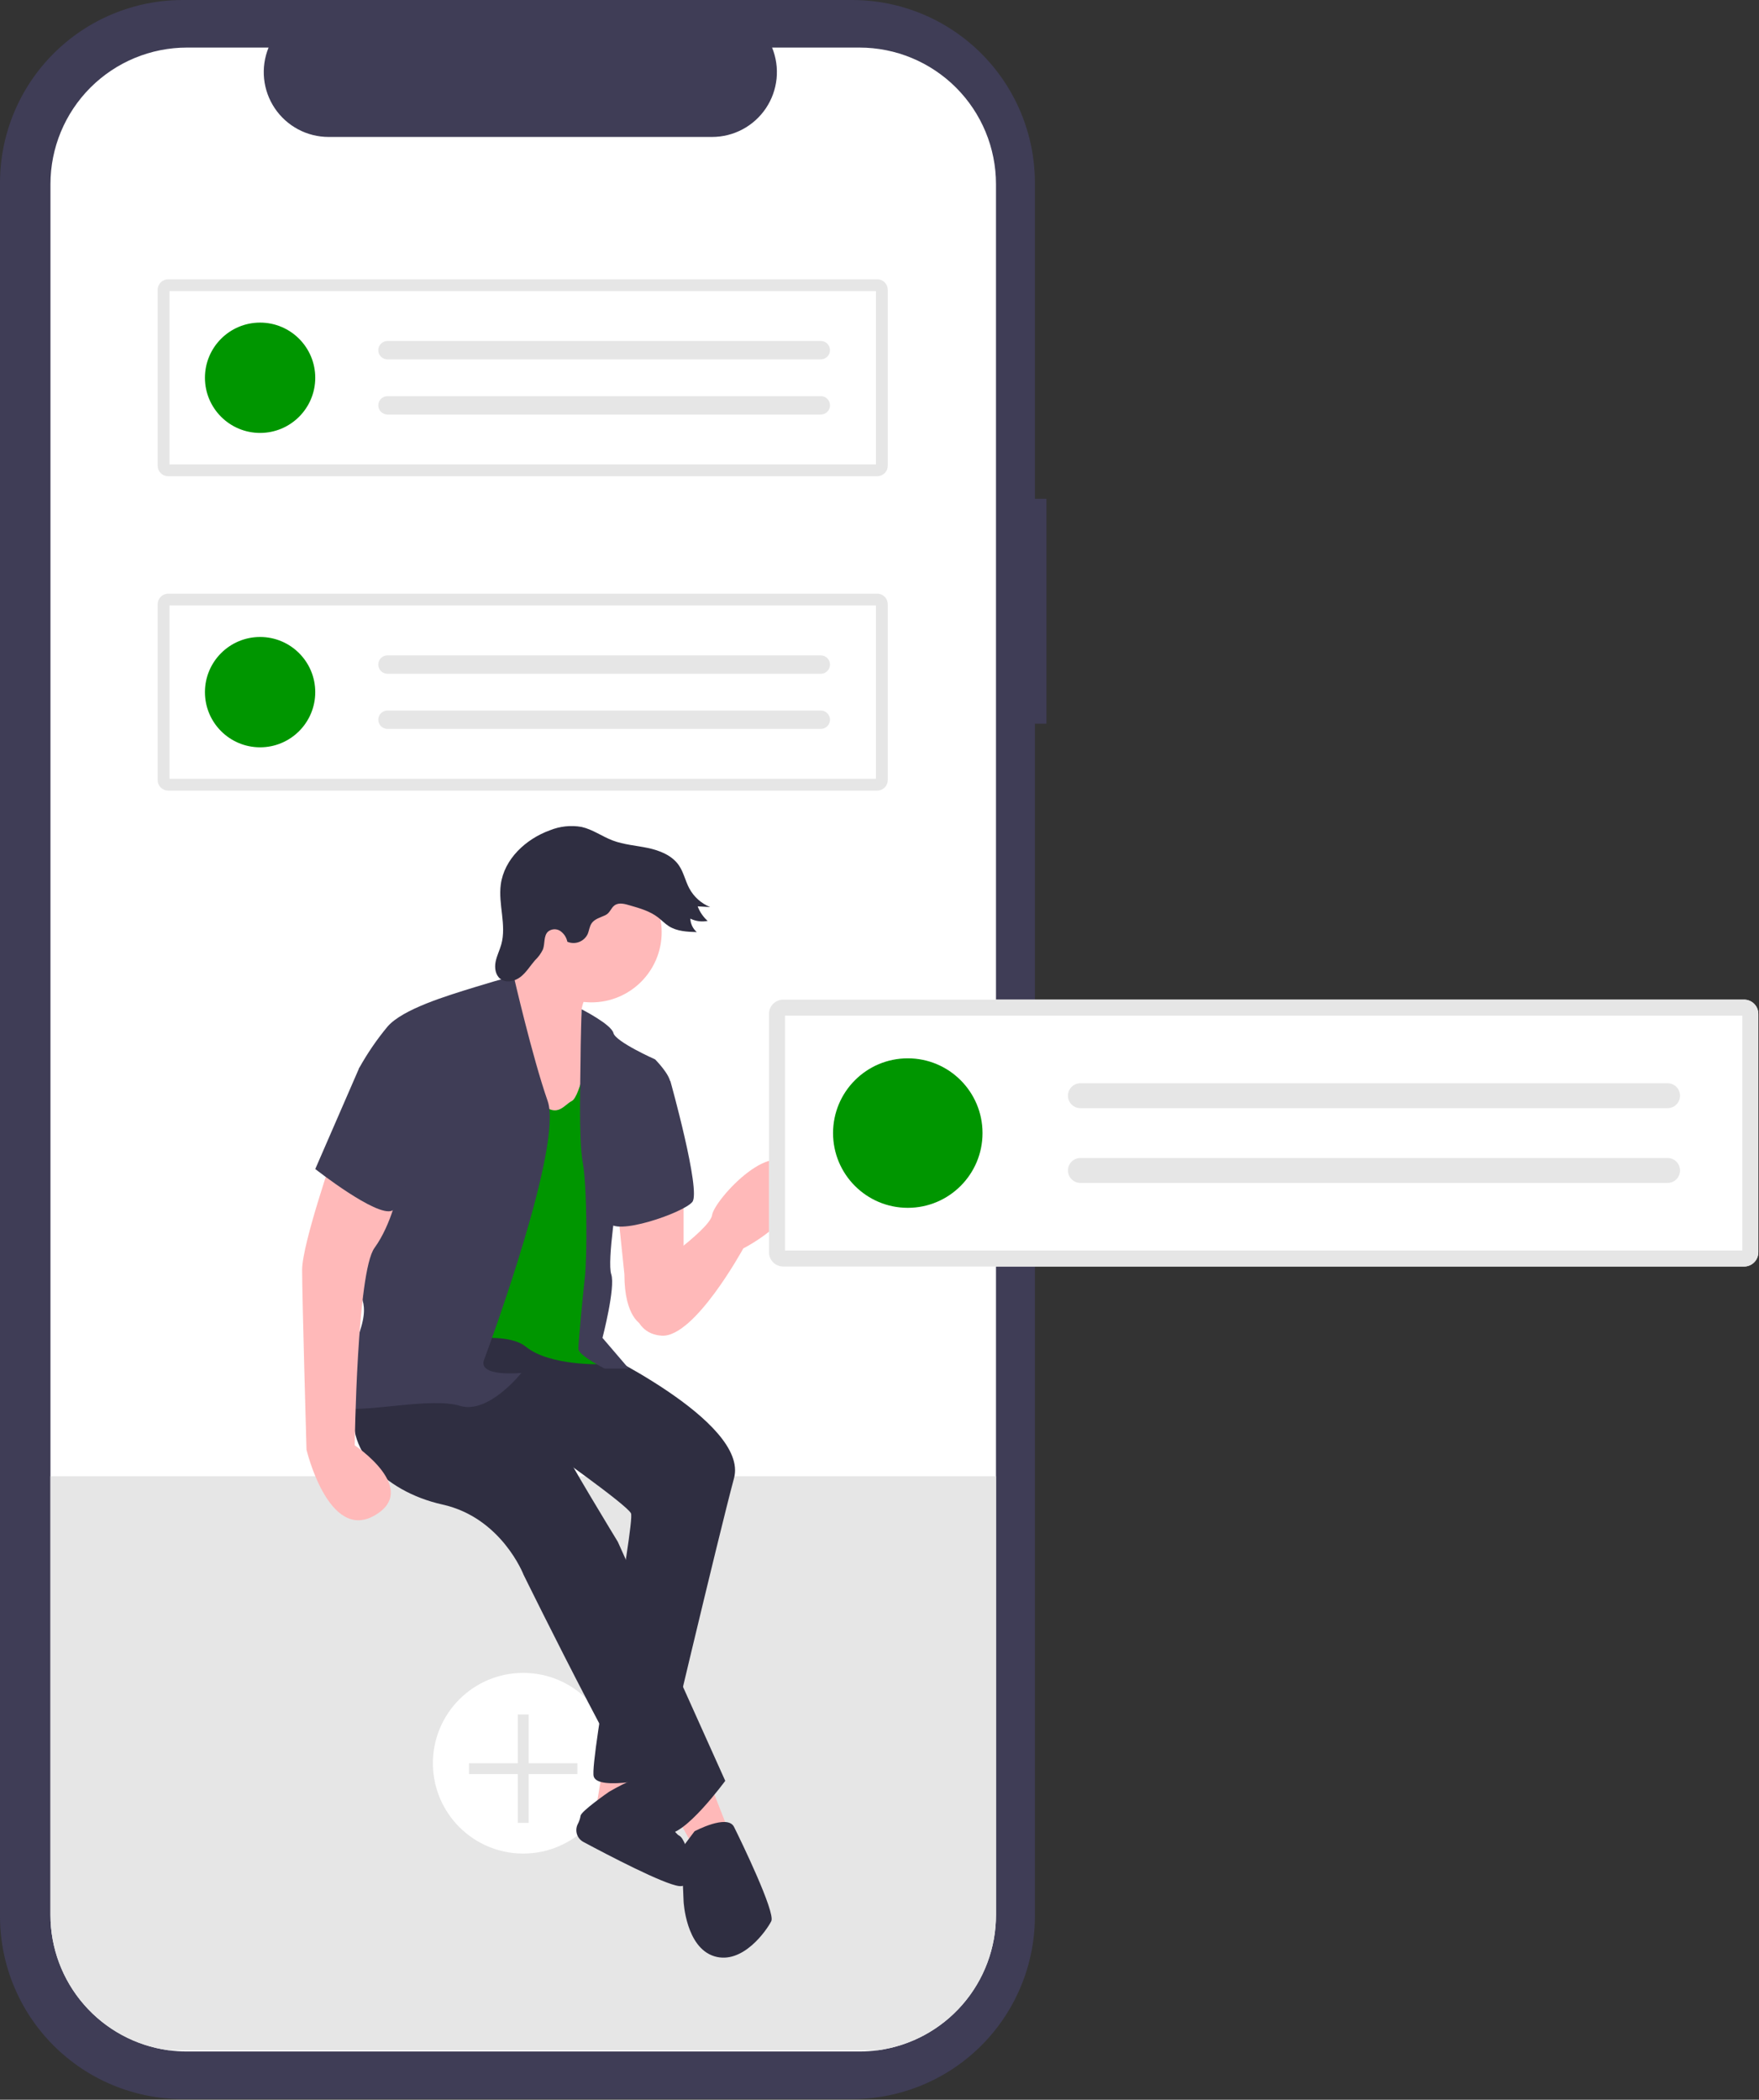 <svg width="610" height="728" viewBox="0 0 610 728" fill="none" xmlns="http://www.w3.org/2000/svg">
<rect x="0" y="0" width="610" height="728" fill="#333333" stroke="none"/>
<g clip-path="url(#clip0)">
<path d="M362.889 172.947H358.891V63.402C358.891 46.587 352.211 30.46 340.321 18.57C328.43 6.68 312.304 1.85653e-05 295.489 1.77721e-10H63.402C46.587 -3.97823e-05 30.46 6.68 18.57 18.57C6.68 30.46 4.50868e-05 46.587 0 63.402V664.376C-7.9565e-06 681.191 6.68 697.318 18.57 709.208C30.46 721.098 46.587 727.778 63.402 727.778H295.488C312.304 727.778 328.43 721.098 340.32 709.208C352.211 697.318 358.89 681.191 358.89 664.376V250.923H362.889L362.889 172.947Z" fill="#3F3D56"/>
<path d="M345.397 63.844V663.934C345.399 675.363 341.266 686.407 333.761 695.027C326.257 703.647 315.888 709.261 304.567 710.834C302.407 711.136 300.229 711.286 298.047 711.284H64.838C62.656 711.286 60.478 711.136 58.318 710.834C46.999 709.259 36.632 703.644 29.13 695.024C21.627 686.404 17.496 675.361 17.497 663.934V63.844C17.498 51.286 22.486 39.242 31.366 30.363C40.246 21.483 52.289 16.494 64.847 16.494H93.138C91.742 19.91 91.209 23.616 91.584 27.287C91.96 30.957 93.233 34.479 95.291 37.542C97.35 40.604 100.13 43.113 103.387 44.846C106.644 46.58 110.278 47.486 113.967 47.484H246.927C250.617 47.486 254.25 46.58 257.506 44.846C260.763 43.111 263.542 40.602 265.6 37.54C267.657 34.477 268.929 30.956 269.304 27.285C269.678 23.615 269.144 19.909 267.747 16.494H298.048C310.605 16.494 322.649 21.483 331.529 30.363C340.409 39.242 345.397 51.286 345.397 63.844Z" fill="white"/>
<path d="M345.397 511.834V663.934C345.399 675.363 341.266 686.406 333.761 695.027C326.257 703.647 315.888 709.261 304.567 710.834H58.318C46.999 709.259 36.632 703.644 29.13 695.024C21.627 686.404 17.496 675.361 17.497 663.934V511.834H345.397Z" fill="#E6E6E6"/>
<path d="M181.447 642.654C198.745 642.654 212.767 628.631 212.767 611.334C212.767 594.036 198.745 580.014 181.447 580.014C164.15 580.014 150.127 594.036 150.127 611.334C150.127 628.631 164.15 642.654 181.447 642.654Z" fill="white"/>
<path d="M200.239 611.334H183.327V594.421H179.568V611.334H162.655V615.092H179.568V632.005H183.327V615.092H200.239V611.334Z" fill="#E6E6E6"/>
<path d="M237.06 414.438V442.568L222.615 459.295C222.615 459.295 216.533 457.014 216.533 441.808L214.252 419.76L237.06 414.438Z" fill="#FFB9B9"/>
<path d="M222.615 442.568C222.615 442.568 246.184 426.602 246.944 421.28C247.704 415.958 269.55 392.001 275.835 406.835C281.768 420.834 257.767 432.834 257.767 432.834C257.767 432.834 240.862 463.856 229.458 463.096C218.053 462.336 218.053 447.89 222.615 442.568Z" fill="#FFB9B9"/>
<path d="M208.93 613.633L206.649 627.319L218.814 624.277V613.633H208.93Z" fill="#FFB9B9"/>
<path d="M211.211 621.236C211.211 621.236 225.27 612.906 225.843 616.691C226.416 620.476 232.499 634.921 235.54 636.442C238.581 637.962 242.382 654.689 235.54 653.928C230.24 653.339 210.802 643.173 202.306 638.618C201.26 638.054 200.47 637.111 200.098 635.983C199.727 634.854 199.803 633.626 200.309 632.551C200.808 631.629 201.151 630.632 201.327 629.599C201.327 628.078 211.211 621.236 211.211 621.236Z" fill="#2F2E41"/>
<path d="M204.368 466.897C204.368 466.897 259.869 492.747 254.547 512.515C249.225 532.282 229.458 615.914 229.458 615.914C229.458 615.914 207.409 621.236 205.889 615.914C204.368 610.592 220.334 527.72 218.813 524.679C217.293 521.638 189.162 501.871 189.162 501.871L131.38 477.541L155.71 454.733L204.368 466.897Z" fill="#2F2E41"/>
<path d="M246.184 618.195L253.027 635.682L240.862 641.004L233.259 627.319L246.184 618.195Z" fill="#FFB9B9"/>
<path d="M205.128 342.21C205.128 342.21 198.286 351.334 203.608 355.895C208.93 360.457 205.128 377.183 205.128 377.183L198.286 396.191L170.915 390.869V359.697L172.436 344.491C172.436 344.491 186.121 331.566 187.642 321.682C189.162 311.799 205.128 342.21 205.128 342.21Z" fill="#FFB9B9"/>
<path d="M159.511 460.815C159.511 460.815 195.245 500.35 195.245 501.871C195.245 503.391 214.252 534.563 214.252 534.563L251.506 617.434C251.506 617.434 237.06 637.202 230.978 635.681C224.896 634.161 181.559 545.967 181.559 545.967C181.559 545.967 173.956 526.2 153.429 521.638C132.901 517.076 116.935 501.11 124.538 482.863C132.14 464.617 159.511 460.815 159.511 460.815Z" fill="#2F2E41"/>
<path d="M205.128 347.532C218.565 347.532 229.458 336.639 229.458 323.203C229.458 309.766 218.565 298.874 205.128 298.874C191.692 298.874 180.799 309.766 180.799 323.203C180.799 336.639 191.692 347.532 205.128 347.532Z" fill="#FFB9B9"/>
<path d="M204.368 362.738C204.368 362.738 201.327 380.224 198.286 381.745C195.245 383.266 192.964 388.588 186.121 380.985C179.278 373.382 173.196 358.176 173.196 358.176L149.627 387.067L147.346 466.897C147.346 466.897 173.956 460.055 182.32 466.897C190.683 473.74 208.93 472.98 208.93 472.98L205.128 457.774L208.169 431.924L207.409 408.355L206.649 391.629L204.368 362.738Z" fill="#009600"/>
<path d="M201.69 349.941C201.69 349.941 211.971 355.135 212.731 358.176C213.491 361.217 227.177 367.3 227.177 367.3C227.177 367.3 232.499 372.622 232.499 375.663C232.499 378.704 214.252 413.677 214.252 413.677C214.252 413.677 210.45 437.246 211.971 441.808C213.491 446.37 208.93 463.856 208.93 463.856L218.053 474.5H209.69C209.69 474.5 200.567 469.938 200.567 467.658C200.567 465.377 202.087 449.411 202.847 442.568C203.608 435.725 203.608 411.396 202.087 403.033C200.567 394.67 201.327 372.622 201.327 367.299C201.327 361.977 201.69 349.941 201.69 349.941Z" fill="#3F3D56"/>
<path d="M178.138 338.396C178.138 338.396 174.717 339.169 164.833 342.21C154.949 345.251 139.744 349.813 134.422 355.895C130.686 360.393 127.377 365.229 124.538 370.341L127.579 425.081C127.579 425.081 121.497 436.486 122.257 442.568C123.017 448.65 129.1 449.411 124.538 462.336C119.976 475.26 110.853 486.665 119.216 488.185C127.579 489.706 149.627 484.384 159.511 487.425C169.395 490.466 180.799 476.021 180.799 476.021C180.799 476.021 165.593 477.541 167.874 471.459C170.155 465.377 195.245 396.951 189.923 381.745C184.601 366.539 178.138 338.396 178.138 338.396Z" fill="#3F3D56"/>
<path d="M228.697 371.861L232.499 374.902C232.499 374.902 243.143 412.917 240.102 416.718C237.06 420.52 212.731 428.883 211.211 423.561C209.69 418.239 228.697 371.861 228.697 371.861Z" fill="#3F3D56"/>
<path d="M116.175 398.471C116.175 398.471 104.77 431.164 104.77 440.287C104.77 449.411 106.291 502.631 106.291 502.631C106.291 502.631 113.894 534.576 129.86 525.453C145.826 516.329 123.017 501.11 123.017 501.11C123.017 501.11 123.777 441.048 129.86 432.684C135.942 424.321 138.223 412.157 138.223 412.157L116.175 398.471Z" fill="#FFB9B9"/>
<path d="M240.862 634.921C240.862 634.921 252.266 628.839 254.547 633.4C256.828 637.962 268.993 663.052 267.472 666.093C265.951 669.134 257.588 681.299 247.704 678.258C237.821 675.216 237.06 659.25 237.06 659.25L236.3 641.003L240.862 634.921Z" fill="#2F2E41"/>
<path d="M209.892 317.326C208.216 318.115 206.228 318.586 205.175 320.11C204.395 321.239 204.317 322.706 203.748 323.955C203.126 325.192 202.057 326.145 200.757 326.62C199.457 327.096 198.025 327.057 196.753 326.514C196.442 324.999 195.561 323.662 194.293 322.778C193.652 322.356 192.893 322.152 192.127 322.194C191.362 322.236 190.63 322.522 190.039 323.011C188.472 324.505 189.027 327.11 188.295 329.148C187.609 330.582 186.665 331.877 185.509 332.969C183.845 334.889 182.519 337.141 180.515 338.703C178.512 340.265 175.472 340.941 173.482 339.363C171.807 338.035 171.46 335.587 171.867 333.489C172.273 331.392 173.282 329.46 173.85 327.401C175.698 320.709 172.752 313.565 173.664 306.683C174.831 297.864 182.327 290.899 190.693 287.876C194.174 286.458 197.985 286.054 201.687 286.711C205.513 287.565 208.781 290.001 212.445 291.394C216.364 292.884 220.625 293.144 224.725 294.015C228.826 294.886 233.046 296.57 235.426 300.021C237.085 302.428 237.656 305.418 239.031 307.998C240.615 310.943 243.179 313.241 246.28 314.492L241.945 314.245C242.672 316.18 243.857 317.91 245.399 319.286C243.367 319.701 241.254 319.421 239.398 318.493C239.432 319.384 239.648 320.258 240.033 321.063C240.417 321.867 240.963 322.584 241.636 323.169C238.3 323.069 234.783 322.915 231.964 321.128C230.583 320.253 229.458 319.034 228.158 318.042C225.389 315.927 221.954 314.924 218.605 313.962C216.846 313.458 214.729 312.756 213.139 313.887C211.814 314.829 211.605 316.52 209.892 317.326Z" fill="#2F2E41"/>
<path d="M135.942 361.217L124.538 370.341L109.332 405.314C109.332 405.314 130.62 422.04 135.942 419.76C141.264 417.479 150.388 377.183 150.388 377.183L135.942 361.217Z" fill="#3F3D56"/>
<path d="M282.6 413.84C282.756 413.653 282.754 413.393 282.594 413.26C282.434 413.127 282.178 413.171 282.022 413.358C281.866 413.545 281.869 413.805 282.028 413.938C282.188 414.071 282.444 414.028 282.6 413.84Z" fill="#F2F2F2"/>
<path d="M271.614 346.588C270.305 346.589 269.051 347.11 268.125 348.035C267.2 348.961 266.679 350.215 266.678 351.524V434.181C266.679 435.49 267.2 436.745 268.125 437.671C269.051 438.596 270.305 439.117 271.614 439.118H604.831C606.14 439.117 607.395 438.596 608.32 437.671C609.246 436.745 609.766 435.49 609.767 434.181V351.524C609.766 350.215 609.246 348.961 608.32 348.035C607.395 347.11 606.14 346.589 604.831 346.588H271.614Z" fill="white"/>
<path d="M271.614 346.588C270.305 346.589 269.051 347.11 268.125 348.035C267.2 348.961 266.679 350.215 266.678 351.524V434.181C266.679 435.49 267.2 436.745 268.125 437.671C269.051 438.596 270.305 439.117 271.614 439.118H604.831C606.14 439.117 607.395 438.596 608.32 437.671C609.246 436.745 609.766 435.49 609.767 434.181V351.524C609.766 350.215 609.246 348.961 608.32 348.035C607.395 347.11 606.14 346.589 604.831 346.588H271.614Z" fill="#E6E6E6"/>
<path d="M272.231 433.564H604.214V352.142H272.231V433.564Z" fill="white"/>
<path d="M314.809 418.77C329.123 418.77 340.726 407.166 340.726 392.853C340.726 378.539 329.123 366.936 314.809 366.936C300.496 366.936 288.892 378.539 288.892 392.853C288.892 407.166 300.496 418.77 314.809 418.77Z" fill="#009600"/>
<path d="M374.665 375.575C373.52 375.577 372.423 376.033 371.615 376.842C370.806 377.652 370.352 378.75 370.352 379.894C370.352 381.039 370.806 382.137 371.615 382.946C372.423 383.756 373.52 384.212 374.665 384.214H578.297C579.443 384.214 580.541 383.759 581.351 382.949C582.161 382.139 582.616 381.04 582.616 379.894C582.616 378.749 582.161 377.65 581.351 376.84C580.541 376.03 579.443 375.575 578.297 375.575H374.665Z" fill="#E6E6E6"/>
<path d="M374.665 401.492C373.52 401.493 372.423 401.949 371.615 402.759C370.806 403.569 370.352 404.667 370.352 405.811C370.352 406.956 370.806 408.053 371.615 408.863C372.423 409.673 373.52 410.129 374.665 410.131H578.297C579.443 410.131 580.541 409.676 581.351 408.866C582.161 408.055 582.616 406.957 582.616 405.811C582.616 404.666 582.161 403.567 581.351 402.757C580.541 401.947 579.443 401.492 578.297 401.492H374.665Z" fill="#E6E6E6"/>
<path d="M58.321 96.834C57.355 96.835 56.429 97.219 55.746 97.902C55.063 98.585 54.679 99.511 54.678 100.477V161.475C54.679 162.441 55.063 163.367 55.746 164.05C56.429 164.733 57.355 165.117 58.321 165.118H304.223C305.189 165.117 306.115 164.733 306.798 164.05C307.481 163.367 307.865 162.441 307.866 161.475V100.477C307.865 99.511 307.481 98.585 306.798 97.902C306.115 97.219 305.189 96.835 304.223 96.834H58.321Z" fill="white"/>
<path d="M58.321 96.834C57.355 96.835 56.429 97.219 55.746 97.902C55.063 98.585 54.679 99.511 54.678 100.477V161.475C54.679 162.441 55.063 163.367 55.746 164.05C56.429 164.733 57.355 165.117 58.321 165.118H304.223C305.189 165.117 306.115 164.733 306.798 164.05C307.481 163.367 307.865 162.441 307.866 161.475V100.477C307.865 99.511 307.481 98.585 306.798 97.902C306.115 97.219 305.189 96.835 304.223 96.834H58.321Z" fill="#E6E6E6"/>
<path d="M58.776 161.02H303.768V100.932H58.776V161.02Z" fill="white"/>
<path d="M90.197 150.102C100.76 150.102 109.323 141.539 109.323 130.976C109.323 120.413 100.76 111.85 90.197 111.85C79.634 111.85 71.071 120.413 71.071 130.976C71.071 141.539 79.634 150.102 90.197 150.102Z" fill="#009600"/>
<path d="M134.368 118.225C133.523 118.225 132.712 118.561 132.114 119.159C131.517 119.757 131.181 120.568 131.181 121.413C131.181 122.258 131.517 123.069 132.114 123.667C132.712 124.265 133.523 124.601 134.368 124.601H284.642C285.488 124.601 286.298 124.265 286.896 123.667C287.494 123.069 287.83 122.258 287.83 121.413C287.83 120.568 287.494 119.757 286.896 119.159C286.298 118.561 285.488 118.225 284.642 118.225H134.368Z" fill="#E6E6E6"/>
<path d="M134.368 137.351C133.524 137.353 132.715 137.689 132.118 138.287C131.521 138.884 131.186 139.694 131.186 140.539C131.186 141.383 131.521 142.193 132.118 142.791C132.715 143.388 133.524 143.725 134.368 143.726H284.642C285.061 143.727 285.476 143.645 285.864 143.485C286.251 143.325 286.603 143.091 286.9 142.795C287.196 142.499 287.432 142.147 287.592 141.76C287.753 141.373 287.835 140.958 287.835 140.539C287.835 140.12 287.753 139.705 287.592 139.318C287.432 138.93 287.196 138.579 286.9 138.283C286.603 137.987 286.251 137.752 285.864 137.592C285.476 137.432 285.061 137.35 284.642 137.351H134.368Z" fill="#E6E6E6"/>
<path d="M58.321 205.834C57.355 205.835 56.429 206.219 55.746 206.902C55.063 207.585 54.679 208.511 54.678 209.477V270.475C54.679 271.441 55.063 272.367 55.746 273.05C56.429 273.733 57.355 274.117 58.321 274.118H304.223C305.189 274.117 306.115 273.733 306.798 273.05C307.481 272.367 307.865 271.441 307.866 270.475V209.477C307.865 208.511 307.481 207.585 306.798 206.902C306.115 206.219 305.189 205.835 304.223 205.834H58.321Z" fill="white"/>
<path d="M58.321 205.834C57.355 205.835 56.429 206.219 55.746 206.902C55.063 207.585 54.679 208.511 54.678 209.477V270.475C54.679 271.441 55.063 272.367 55.746 273.05C56.429 273.733 57.355 274.117 58.321 274.118H304.223C305.189 274.117 306.115 273.733 306.798 273.05C307.481 272.367 307.865 271.441 307.866 270.475V209.477C307.865 208.511 307.481 207.585 306.798 206.902C306.115 206.219 305.189 205.835 304.223 205.834H58.321Z" fill="#E6E6E6"/>
<path d="M58.776 270.02H303.768V209.932H58.776V270.02Z" fill="white"/>
<path d="M90.197 259.102C100.76 259.102 109.323 250.539 109.323 239.976C109.323 229.413 100.76 220.85 90.197 220.85C79.634 220.85 71.071 229.413 71.071 239.976C71.071 250.539 79.634 259.102 90.197 259.102Z" fill="#009600"/>
<path d="M134.368 227.225C133.523 227.225 132.712 227.561 132.114 228.159C131.517 228.757 131.181 229.568 131.181 230.413C131.181 231.258 131.517 232.069 132.114 232.667C132.712 233.265 133.523 233.601 134.368 233.601H284.642C285.488 233.601 286.298 233.265 286.896 232.667C287.494 232.069 287.83 231.258 287.83 230.413C287.83 229.568 287.494 228.757 286.896 228.159C286.298 227.561 285.488 227.225 284.642 227.225H134.368Z" fill="#E6E6E6"/>
<path d="M134.368 246.351C133.524 246.353 132.715 246.689 132.118 247.287C131.521 247.884 131.186 248.694 131.186 249.539C131.186 250.383 131.521 251.193 132.118 251.791C132.715 252.388 133.524 252.725 134.368 252.726H284.642C285.488 252.726 286.298 252.39 286.896 251.793C287.494 251.195 287.83 250.384 287.83 249.539C287.83 248.693 287.494 247.883 286.896 247.285C286.298 246.687 285.488 246.351 284.642 246.351H134.368Z" fill="#E6E6E6"/>
</g>
<defs>
<clipPath id="clip0">
<rect width="609.767" height="727.778" fill="white"/>
</clipPath>
</defs>
</svg>
